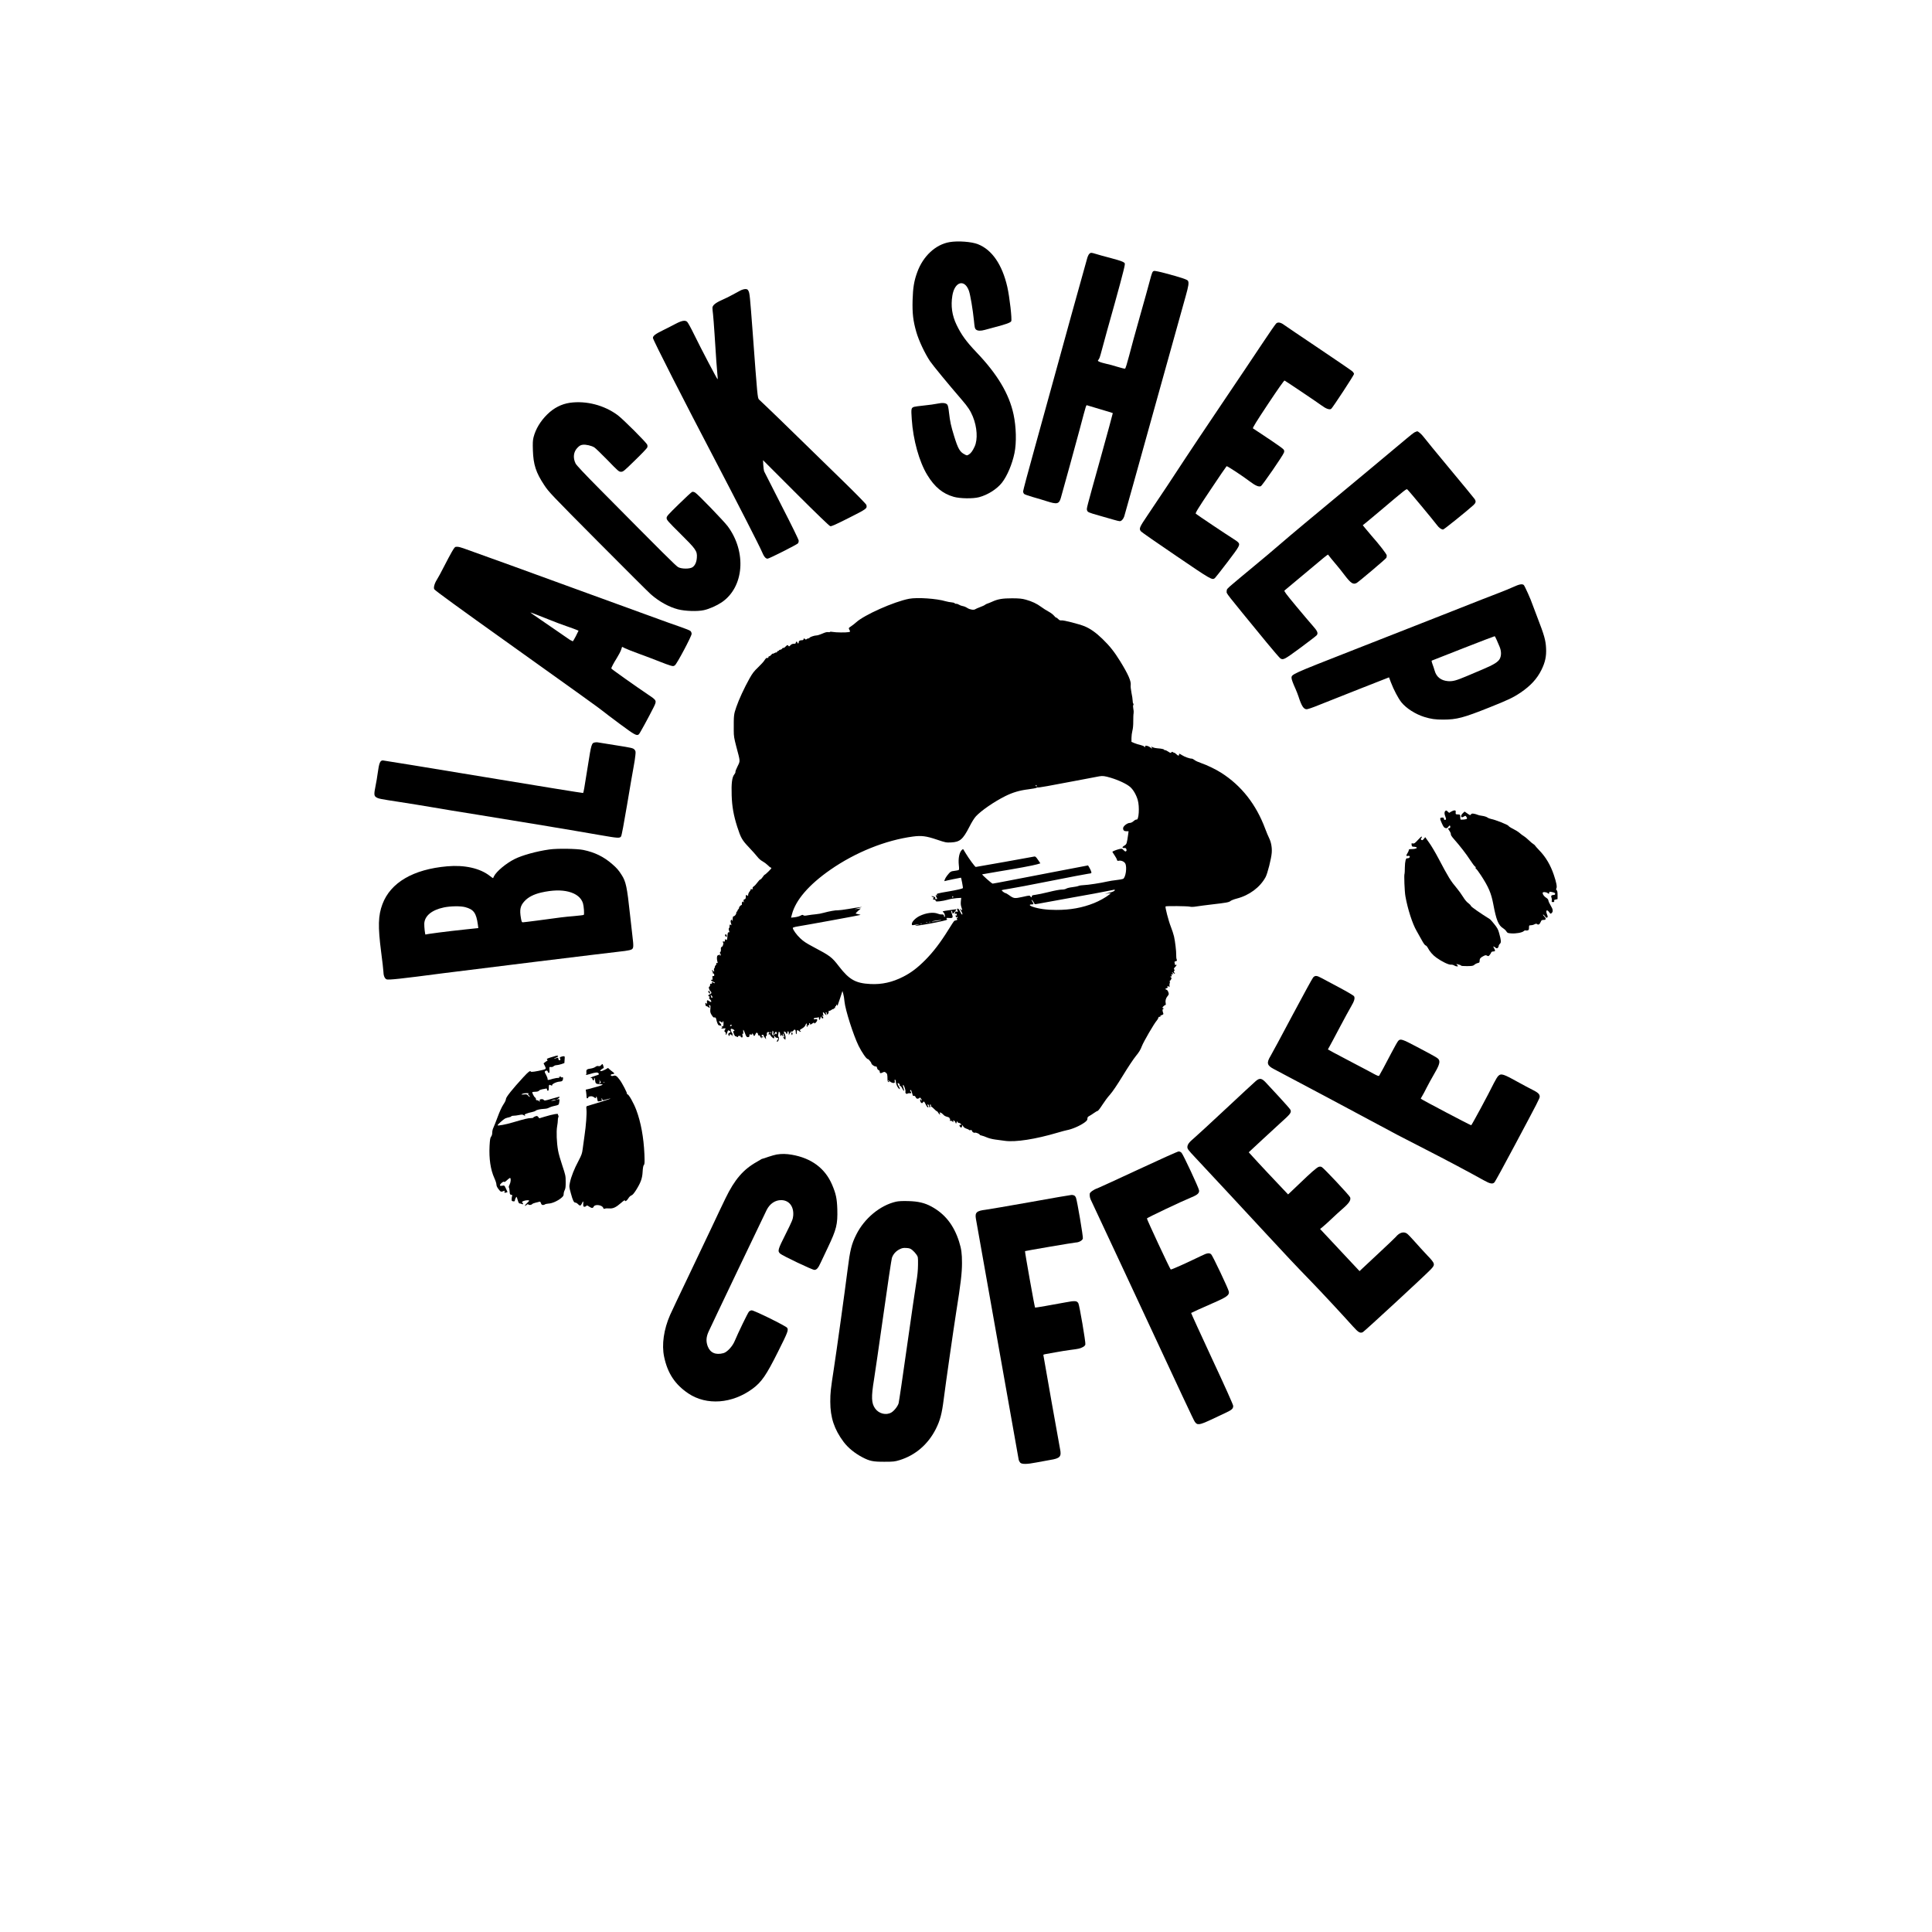 <?xml version="1.0" encoding="UTF-8" standalone="no"?>
<svg
   viewBox="0 0 24 24"
   width="24pt"
   height="24pt"
   version="1.1"
   id="svg134"
   xml:space="preserve"
   sodipodi:docname="black_sheep.svg"
   inkscape:version="1.4 (86a8ad7, 2024-10-11)"
   xmlns:inkscape="http://www.inkscape.org/namespaces/inkscape"
   xmlns:sodipodi="http://sodipodi.sourceforge.net/DTD/sodipodi-0.dtd"
   xmlns="http://www.w3.org/2000/svg"
   xmlns:svg="http://www.w3.org/2000/svg"><sodipodi:namedview
     id="namedview1"
     pagecolor="#ffffff"
     bordercolor="#000000"
     borderopacity="0.25"
     inkscape:showpageshadow="2"
     inkscape:pageopacity="0.0"
     inkscape:pagecheckerboard="0"
     inkscape:deskcolor="#d1d1d1"
     inkscape:document-units="pt"
     inkscape:zoom="32.59375"
     inkscape:cx="16"
     inkscape:cy="16.889741"
     inkscape:window-width="2400"
     inkscape:window-height="1261"
     inkscape:window-x="2"
     inkscape:window-y="-9"
     inkscape:window-maximized="1"
     inkscape:current-layer="svg134" /><defs
     id="defs138" /><g
     transform="matrix(7.3931491e-4,0,0,-7.3931491e-4,3.335,19.331)"
     fill="#000000"
     stroke="none"
     id="g395"
     style="fill:#000000;fill-opacity:1"><path
       d="m 11445,22079 c -235,-39 -447,-236 -544,-506 -53,-145 -72,-258 -78,-468 -6,-223 8,-347 63,-538 41,-143 143,-359 230,-489 52,-76 304,-382 536,-651 101,-117 143,-181 184,-281 72,-177 84,-383 30,-501 -34,-74 -62,-113 -99,-135 -29,-18 -31,-18 -66,0 -84,43 -114,94 -181,312 -52,167 -68,243 -85,391 -9,82 -18,124 -30,137 -25,28 -81,33 -165,15 -41,-9 -142,-23 -223,-31 -81,-8 -158,-19 -170,-23 -49,-19 -50,-28 -38,-209 23,-348 125,-713 261,-936 124,-203 258,-314 445,-367 105,-30 324,-33 425,-6 145,38 300,137 383,242 90,115 173,312 212,500 36,174 29,441 -16,650 -74,344 -271,675 -624,1044 -173,182 -253,293 -334,461 -76,158 -98,316 -70,489 38,236 204,285 278,83 24,-67 66,-316 85,-504 11,-116 15,-133 35,-149 28,-23 79,-24 147,-5 27,8 110,31 185,50 169,44 246,72 259,95 16,31 -27,407 -66,579 -86,374 -258,624 -494,716 -106,42 -335,59 -475,35 z"
       id="path345"
       style="fill:#000000;fill-opacity:1" /><path
       d="m 13791,21881 c -10,-10 -26,-43 -34,-72 -47,-162 -454,-1632 -562,-2029 -70,-256 -214,-779 -321,-1163 -107,-384 -194,-711 -194,-726 0,-15 8,-35 18,-44 9,-8 76,-32 147,-52 72,-20 178,-52 237,-71 169,-54 202,-46 232,57 48,169 247,891 316,1150 116,437 108,412 128,405 9,-3 109,-33 221,-66 112,-33 206,-62 208,-64 2,-2 -91,-343 -206,-757 -246,-882 -235,-842 -227,-874 8,-33 23,-40 204,-91 87,-24 195,-55 241,-69 46,-14 93,-25 105,-25 28,0 59,34 75,80 7,19 230,820 497,1780 267,960 507,1823 535,1919 49,174 57,227 39,260 -11,21 -122,58 -378,126 -95,26 -182,43 -192,40 -28,-9 -33,-22 -74,-175 -19,-74 -93,-340 -164,-590 -71,-250 -153,-549 -182,-664 -32,-123 -59,-210 -67,-213 -7,-3 -64,11 -126,30 -61,20 -148,43 -192,52 -43,10 -94,24 -112,33 -32,15 -32,15 -14,39 11,12 27,56 36,95 10,40 58,217 107,393 195,692 287,1035 295,1097 5,35 3,38 -37,58 -23,12 -118,41 -211,65 -93,24 -199,53 -235,65 -81,25 -89,25 -113,1 z"
       id="path347"
       style="fill:#000000;fill-opacity:1" /><path
       d="m 7930,21266 c -25,-13 -85,-45 -135,-73 -49,-27 -130,-67 -179,-88 -106,-47 -156,-89 -156,-131 0,-16 4,-65 10,-109 5,-44 16,-190 25,-325 28,-440 36,-553 46,-658 6,-57 9,-105 6,-108 -5,-6 -275,507 -397,757 -50,103 -102,197 -115,209 -33,31 -90,21 -196,-35 -46,-25 -140,-72 -208,-106 -131,-64 -171,-95 -171,-130 0,-31 519,-1051 1057,-2077 344,-658 739,-1429 775,-1517 33,-80 62,-115 94,-115 27,0 493,236 512,258 6,9 12,28 12,43 0,17 -116,254 -286,585 -157,307 -290,569 -296,583 -5,14 -11,62 -14,106 l -4,80 552,-552 c 347,-346 562,-554 578,-557 19,-5 94,29 312,139 305,154 310,158 294,219 -3,13 -166,180 -373,382 -203,197 -550,537 -773,754 -223,218 -457,445 -520,504 -63,60 -125,118 -137,130 -25,23 -28,58 -107,1131 -45,599 -50,655 -70,693 -14,27 -22,32 -54,32 -20,0 -57,-11 -82,-24 z"
       id="path349"
       style="fill:#000000;fill-opacity:1" /><path
       d="m 16933,20713 c -12,-10 -116,-160 -231,-333 -115,-173 -424,-635 -688,-1025 -263,-391 -540,-804 -614,-918 -150,-232 -428,-650 -628,-946 -141,-208 -150,-230 -109,-275 12,-13 277,-198 590,-410 592,-403 602,-408 649,-373 9,7 104,129 212,270 207,272 217,291 177,334 -11,11 -48,38 -83,59 -74,45 -607,401 -626,419 -12,10 32,82 247,403 143,215 265,393 270,396 10,6 264,-161 391,-257 91,-69 150,-95 184,-79 25,11 370,512 388,563 8,23 7,35 -5,53 -9,13 -98,78 -199,145 -101,66 -210,139 -243,162 -33,22 -66,44 -73,48 -10,6 55,112 253,410 171,257 271,399 278,394 54,-32 568,-378 625,-421 71,-53 131,-74 158,-55 23,16 384,567 384,586 0,10 -13,31 -29,45 -16,15 -269,188 -562,385 -294,197 -555,374 -581,393 -58,44 -105,53 -135,27 z"
       id="path351"
       style="fill:#000000;fill-opacity:1" /><path
       d="m 5062,19379 c -140,-21 -267,-86 -377,-194 -115,-113 -196,-247 -231,-385 -13,-52 -15,-96 -11,-220 8,-240 51,-373 190,-583 78,-118 108,-150 905,-952 454,-456 852,-854 886,-883 139,-122 303,-213 456,-253 120,-31 328,-38 436,-14 91,20 215,75 300,132 375,255 421,844 101,1277 -64,86 -507,545 -548,567 -16,10 -38,15 -49,12 -11,-3 -112,-96 -225,-207 -187,-183 -206,-204 -205,-234 0,-31 22,-56 230,-262 264,-262 286,-292 278,-403 -5,-75 -30,-130 -72,-160 -44,-31 -182,-32 -241,0 -37,19 -230,211 -1331,1323 -242,244 -379,390 -393,418 -49,97 -36,200 33,268 31,32 51,43 86,48 52,7 147,-14 196,-45 18,-11 118,-107 222,-214 179,-185 190,-195 226,-195 36,0 50,12 234,192 109,105 201,202 206,215 6,14 6,32 0,48 -14,38 -406,429 -497,497 -227,168 -530,246 -805,207 z"
       id="path353"
       style="fill:#000000;fill-opacity:1" /><path
       d="m 19263,18886 c -17,-8 -80,-56 -140,-108 -59,-51 -344,-289 -632,-528 -1091,-905 -1301,-1081 -1491,-1245 -107,-93 -310,-264 -450,-379 -140,-116 -299,-248 -352,-294 -93,-79 -98,-85 -98,-122 0,-42 -46,17 673,-860 115,-140 219,-260 231,-267 48,-28 67,-18 332,177 142,105 267,201 278,214 27,35 11,72 -72,164 -38,43 -162,189 -276,326 -166,200 -205,251 -194,261 21,19 567,475 651,544 42,35 79,62 80,60 13,-19 93,-117 142,-174 33,-38 95,-116 137,-172 104,-136 143,-162 201,-132 38,21 494,407 501,424 3,9 6,27 6,39 0,22 -126,185 -260,336 -36,41 -83,97 -104,124 l -39,48 34,27 c 19,14 149,123 289,241 396,335 410,345 425,334 17,-11 457,-541 500,-601 32,-44 72,-73 102,-73 15,0 395,306 509,409 42,39 47,64 20,104 -13,19 -201,247 -418,508 -217,261 -414,501 -437,533 -36,48 -92,97 -111,96 -3,-1 -19,-7 -37,-14 z"
       id="path355"
       style="fill:#000000;fill-opacity:1" /><path
       d="m 3080,16873 c -28,-49 -87,-160 -132,-248 -44,-88 -99,-188 -121,-223 -39,-62 -57,-135 -40,-157 22,-28 408,-309 1258,-915 1084,-773 1568,-1121 1580,-1136 6,-6 126,-98 269,-204 262,-194 293,-211 330,-181 14,12 161,281 246,450 57,115 57,118 -87,214 -213,143 -623,434 -623,442 0,15 43,96 90,170 32,51 66,115 75,143 l 17,51 50,-25 c 28,-14 142,-59 253,-99 112,-41 261,-97 332,-126 70,-28 151,-58 178,-65 46,-13 52,-12 75,5 34,25 279,486 280,527 0,19 -8,38 -20,49 -11,10 -82,39 -158,65 -75,25 -324,114 -552,198 -228,83 -662,241 -965,351 -302,109 -730,265 -950,346 -220,81 -562,204 -760,275 -198,71 -390,140 -428,154 -37,14 -85,26 -106,26 -39,0 -40,-1 -91,-87 z m 1630,-1135 c 96,-39 231,-90 300,-113 69,-24 142,-50 162,-59 l 38,-16 -47,-95 c -26,-52 -50,-90 -54,-84 -3,6 -10,11 -15,11 -5,0 -25,11 -44,24 -19,14 -92,64 -162,112 -70,48 -208,143 -307,211 -100,68 -181,125 -181,127 0,4 104,-35 310,-118 z"
       id="path357"
       style="fill:#000000;fill-opacity:1" /><path
       d="m 20915,16284 c -55,-25 -152,-65 -215,-89 -153,-58 -339,-131 -995,-390 -302,-119 -980,-385 -1505,-591 -1007,-395 -1010,-396 -1010,-457 0,-24 23,-88 68,-187 16,-36 37,-90 47,-120 53,-165 88,-220 140,-220 17,0 105,30 195,67 91,36 395,157 676,268 l 512,201 32,-85 c 46,-121 122,-266 175,-333 82,-102 235,-200 385,-247 115,-35 182,-45 320,-45 227,1 335,29 776,205 311,124 394,163 520,247 170,115 280,234 354,385 62,126 84,228 77,362 -6,133 -31,220 -145,515 -44,113 -83,216 -87,230 -20,65 -128,306 -143,318 -28,22 -75,13 -177,-34 z m -279,-887 c 13,-31 35,-83 49,-114 31,-73 33,-148 5,-204 -28,-54 -101,-100 -286,-178 -82,-35 -205,-87 -274,-116 -173,-73 -229,-88 -309,-83 -118,9 -197,70 -226,176 -9,31 -25,81 -37,111 -12,30 -17,56 -12,58 5,2 243,96 529,208 286,112 524,203 528,202 5,-1 19,-28 33,-60 z"
       id="path359"
       style="fill:#000000;fill-opacity:1" /><path
       d="m 10763,16086 c -254,-49 -753,-271 -889,-396 -23,-21 -60,-50 -83,-65 -46,-31 -46,-30 -27,-66 13,-26 13,-27 -16,-33 -44,-9 -215,-7 -266,3 -23,5 -45,5 -48,0 -2,-5 -17,-6 -32,-3 -18,4 -50,-5 -95,-25 -38,-17 -83,-31 -100,-31 -36,0 -117,-29 -117,-41 0,-5 -8,-9 -18,-9 -10,0 -23,-5 -30,-12 -9,-9 -15,-9 -24,0 -16,16 -28,15 -28,-3 0,-9 -9,-15 -24,-15 -37,0 -56,-10 -56,-30 0,-27 -17,-33 -23,-9 -6,23 -27,17 -27,-7 0,-9 -11,-14 -33,-14 -23,0 -41,-8 -57,-25 -21,-23 -24,-23 -36,-7 -12,16 -15,14 -48,-17 -22,-21 -36,-29 -36,-21 0,9 -6,6 -16,-8 -8,-12 -24,-22 -35,-22 -10,0 -19,-4 -19,-10 0,-5 -6,-10 -14,-10 -8,0 -17,-7 -20,-16 -4,-9 -9,-14 -13,-10 -3,3 -17,-1 -31,-10 -13,-8 -26,-13 -29,-10 -3,3 -14,-6 -25,-19 -11,-14 -26,-25 -34,-25 -8,0 -14,-7 -14,-16 0,-11 -6,-15 -18,-12 -14,4 -26,-6 -46,-37 -14,-24 -64,-78 -109,-121 -67,-63 -95,-100 -142,-183 -90,-161 -180,-355 -224,-484 -43,-125 -44,-134 -43,-397 0,-91 6,-126 42,-265 70,-263 68,-239 22,-334 -23,-45 -39,-88 -36,-95 3,-7 -6,-26 -19,-42 -38,-45 -51,-151 -44,-352 6,-189 33,-337 93,-526 61,-189 82,-225 195,-344 56,-59 120,-131 143,-160 25,-33 60,-63 89,-78 26,-14 65,-43 86,-64 21,-22 44,-40 50,-40 6,0 11,-4 11,-10 0,-11 -101,-110 -112,-110 -4,0 -20,-18 -34,-40 -15,-22 -32,-40 -39,-40 -7,0 -29,-22 -49,-50 -19,-27 -47,-57 -61,-66 -17,-11 -24,-22 -20,-34 5,-15 2,-17 -17,-13 -13,3 -20,2 -16,-2 4,-4 -4,-21 -17,-37 -14,-16 -25,-41 -25,-56 0,-20 -3,-23 -12,-14 -20,20 -28,14 -28,-22 0,-25 -5,-35 -20,-39 -17,-4 -20,-11 -15,-34 5,-22 4,-25 -4,-13 -10,13 -12,13 -21,0 -6,-8 -8,-23 -6,-32 2,-10 0,-18 -5,-18 -14,0 -46,-35 -42,-47 2,-5 -3,-16 -12,-23 -8,-7 -15,-19 -15,-26 0,-8 -4,-14 -10,-14 -5,0 -10,-11 -10,-23 0,-25 -28,-57 -48,-57 -7,0 -12,-18 -13,-47 -1,-35 -3,-41 -8,-24 -5,20 -8,21 -18,9 -9,-10 -10,-24 -3,-49 13,-44 13,-44 -7,-28 -11,10 -14,10 -9,2 4,-7 3,-13 -3,-13 -6,0 -8,-7 -5,-15 4,-8 1,-22 -6,-30 -9,-11 -9,-22 -1,-45 9,-26 8,-30 -6,-28 -12,2 -16,-7 -19,-37 -5,-64 -5,-69 -10,-84 -3,-11 -7,-11 -19,-1 -13,10 -15,8 -15,-13 0,-20 -4,-24 -20,-20 -18,5 -19,3 -11,-20 7,-17 7,-28 0,-32 -5,-4 -7,-10 -4,-15 3,-5 -4,-14 -16,-20 -16,-9 -20,-19 -17,-44 2,-19 -2,-38 -10,-46 -10,-9 -11,-15 -3,-23 14,-14 14,-37 0,-37 -5,0 -7,5 -3,11 4,7 2,9 -7,5 -8,-3 -21,-9 -30,-12 -17,-6 -19,-64 -4,-112 6,-18 4,-21 -9,-16 -11,4 -15,2 -11,-8 3,-8 -1,-21 -10,-28 -8,-7 -15,-21 -15,-31 0,-10 -5,-21 -10,-24 -6,-3 -7,-18 -4,-33 7,-27 7,-27 -15,-8 -11,11 -21,14 -21,8 0,-6 5,-14 11,-17 6,-4 8,-13 5,-21 -3,-8 1,-14 9,-14 9,0 15,-10 15,-25 0,-18 -4,-23 -16,-18 -12,4 -15,0 -14,-18 4,-41 0,-51 -14,-46 -9,4 -13,1 -10,-6 2,-7 18,-18 34,-24 17,-6 30,-16 30,-22 0,-7 -10,-5 -26,5 -25,17 -26,17 -22,-2 2,-13 -2,-18 -14,-16 -13,2 -18,-4 -18,-23 0,-14 -4,-25 -10,-25 -19,0 -10,-51 13,-73 28,-26 25,-45 -9,-57 -28,-11 -31,-28 -8,-37 12,-5 13,-7 3,-14 -11,-6 -8,-13 9,-32 36,-38 27,-62 -12,-32 -32,24 -43,18 -38,-17 5,-30 3,-32 -12,-19 -15,13 -16,11 -14,-18 2,-21 7,-31 19,-31 9,0 22,-7 29,-15 7,-8 16,-12 22,-9 5,3 4,12 -3,20 -14,16 -6,30 11,19 7,-5 9,-26 5,-62 -5,-48 -2,-61 20,-99 15,-25 32,-44 38,-43 27,3 35,-2 40,-28 10,-52 32,-103 44,-103 6,0 18,-3 27,-6 23,-9 20,10 -8,44 -21,24 -22,29 -8,29 9,0 25,-7 35,-16 14,-11 18,-12 15,-2 -2,7 2,15 8,18 8,2 11,-12 10,-42 -1,-38 -4,-45 -21,-45 -17,0 -17,-2 -5,-10 10,-6 11,-10 3,-10 -7,0 -13,-5 -13,-10 0,-7 13,-8 35,-4 38,7 41,4 23,-27 -11,-17 -10,-22 5,-33 10,-8 15,-20 11,-30 -3,-9 -2,-16 3,-16 6,0 15,18 22,40 10,35 14,39 31,30 30,-16 31,-26 5,-38 -17,-8 -22,-16 -18,-31 6,-24 23,-28 23,-6 0,19 14,19 30,0 7,-8 18,-15 24,-14 7,0 6,2 -1,6 -7,2 -13,9 -13,14 0,6 6,7 13,3 6,-4 4,2 -6,13 -10,11 -22,34 -27,52 -9,34 3,41 41,21 21,-12 26,-31 7,-28 -15,3 -13,-11 7,-59 8,-19 19,-32 24,-29 5,4 12,2 16,-4 10,-16 25,-12 26,8 0,11 2,12 6,4 4,-10 8,-10 19,-1 11,9 14,8 14,-4 0,-17 27,-30 35,-17 3,5 3,21 -1,36 -5,20 -4,25 5,20 9,-6 11,3 8,33 -5,54 5,44 32,-29 19,-51 26,-60 47,-60 22,0 30,13 25,43 -1,4 11,4 25,1 19,-5 25,-4 20,5 -4,6 -2,11 4,11 7,0 14,-9 17,-20 7,-27 22,-25 33,4 5,13 13,27 18,30 13,8 35,-20 27,-34 -3,-6 3,-10 14,-10 12,0 21,-6 21,-14 0,-7 8,-20 17,-27 15,-12 16,-12 10,5 -6,16 -5,17 8,6 11,-9 15,-9 15,-1 0,6 -7,14 -15,17 -18,7 -10,24 11,24 8,0 14,-6 14,-14 0,-8 9,-24 21,-37 l 20,-24 -4,28 c -3,17 0,27 8,27 8,0 11,11 9,29 -2,20 2,31 13,35 19,8 40,-8 24,-18 -17,-11 -13,-26 4,-20 8,4 15,1 15,-4 0,-16 45,-62 60,-62 7,0 10,8 7,20 -6,23 8,27 17,5 3,-8 14,-15 25,-15 27,0 33,-13 16,-36 -19,-24 -19,-35 -1,-28 20,8 31,61 16,79 -8,9 -9,25 -4,42 4,16 6,32 5,36 -1,5 4,7 11,5 7,-3 14,-13 14,-24 1,-10 2,-25 3,-31 1,-7 6,-13 12,-13 6,0 8,8 5,18 -4,10 1,8 14,-8 l 21,-25 -6,35 c -7,40 8,22 19,-22 5,-23 4,-26 -11,-21 -13,4 -11,-1 7,-18 l 25,-24 3,32 c 2,17 -4,45 -12,62 -22,42 -21,54 4,41 11,-6 20,-18 20,-26 0,-8 5,-12 10,-9 6,3 10,15 10,26 0,12 5,19 13,16 7,-2 11,-18 10,-38 -2,-28 -1,-30 7,-13 5,12 13,25 19,29 6,3 9,11 6,16 -3,5 2,6 11,2 11,-4 23,2 34,17 22,30 40,18 40,-26 0,-19 4,-34 8,-34 5,0 9,13 9,30 0,39 9,47 31,27 10,-10 25,-17 33,-17 10,1 9,4 -4,14 -16,13 -14,16 28,41 30,17 50,38 57,56 12,35 31,39 22,5 -3,-13 -1,-27 6,-31 7,-4 10,0 8,11 -2,13 2,18 14,16 12,-2 16,2 12,12 -3,8 -1,17 5,21 6,3 11,-1 11,-9 0,-21 6,-20 41,5 24,16 29,18 29,5 0,-11 6,-9 25,8 14,13 25,32 25,43 0,16 -5,19 -31,15 -24,-4 -30,-1 -27,9 3,8 18,14 34,14 16,0 35,4 42,8 8,6 12,1 12,-17 0,-37 16,-32 25,7 6,30 7,31 15,10 6,-15 15,-21 24,-17 13,5 13,9 -2,32 -15,24 -15,26 0,14 14,-12 15,-9 8,23 -10,44 -3,44 33,3 26,-30 28,-26 11,17 -3,8 -1,15 5,15 6,0 11,-9 11,-21 0,-12 5,-19 13,-17 6,3 12,9 12,14 0,5 4,14 8,21 4,6 1,14 -5,16 -7,3 -3,6 8,6 12,1 33,10 46,21 14,10 28,16 32,13 3,-3 6,-1 6,6 0,7 5,9 10,6 6,-3 10,3 10,14 0,12 5,21 10,21 6,0 10,8 10,18 0,14 2,15 10,2 5,-8 10,-12 12,-10 2,3 21,59 43,125 l 39,120 13,-45 c 8,-25 18,-85 22,-135 14,-140 148,-560 236,-740 52,-106 136,-228 154,-222 10,3 61,-57 61,-73 0,-18 52,-55 72,-52 13,2 20,-5 24,-26 4,-18 14,-32 25,-35 11,-3 19,-14 19,-25 0,-30 13,-34 49,-16 28,14 32,14 55,-3 23,-18 26,-30 27,-110 0,-27 5,-43 15,-47 7,-3 14,-1 14,4 0,6 -4,10 -10,10 -5,0 -10,5 -10,11 0,6 14,-1 31,-15 17,-14 43,-26 58,-26 25,0 27,3 23,31 -3,22 -1,30 7,25 6,-4 11,-15 11,-24 0,-36 22,-93 45,-119 31,-35 32,-14 3,37 -13,21 -19,42 -16,46 11,10 40,-17 34,-33 -3,-7 1,-13 10,-13 8,0 24,-21 36,-47 23,-51 37,-44 19,9 -14,39 -14,66 -2,52 15,-15 40,-95 34,-110 -8,-22 17,-47 33,-33 8,6 25,9 39,7 27,-6 33,10 13,30 -8,8 -9,15 -2,22 10,10 16,-3 40,-89 2,-7 11,-11 19,-7 10,3 20,-5 30,-23 11,-23 19,-27 40,-24 14,3 25,10 25,17 1,14 40,-32 40,-47 0,-6 -7,-2 -15,9 -14,18 -14,18 -15,-7 0,-15 7,-33 16,-40 14,-11 18,-11 29,4 18,24 21,22 46,-29 13,-25 27,-48 32,-51 15,-9 20,6 7,22 -7,9 -10,18 -7,21 10,10 27,-6 27,-27 0,-10 5,-19 11,-19 7,0 9,10 5,25 -4,14 -2,25 4,25 9,0 14,-14 11,-32 0,-5 3,-8 9,-8 5,0 25,-17 45,-37 20,-21 41,-38 46,-38 5,0 15,-11 22,-24 7,-14 18,-26 25,-29 11,-3 12,0 3,16 -9,18 -8,19 11,14 12,-3 33,-18 46,-33 14,-18 39,-31 65,-37 23,-5 41,-14 39,-20 -1,-7 2,-12 7,-12 5,0 7,-10 3,-22 -4,-15 -2,-19 7,-14 7,5 21,0 33,-11 20,-16 21,-17 15,0 -11,29 19,20 33,-10 l 12,-28 11,25 c 8,21 11,22 14,8 3,-10 12,-18 22,-18 17,0 41,-18 41,-32 0,-4 -7,-5 -15,-2 -18,7 -20,-17 -3,-34 17,-17 25,-15 32,11 l 6,22 13,-24 c 7,-15 29,-30 55,-39 23,-7 42,-17 42,-21 0,-5 11,-6 25,-3 18,3 25,0 25,-11 0,-18 36,-41 50,-32 12,7 80,-21 80,-33 0,-6 16,-13 35,-16 19,-4 58,-18 87,-31 29,-13 91,-29 138,-35 47,-6 120,-16 163,-22 180,-25 514,27 892,139 66,19 131,37 145,39 90,16 225,74 303,131 37,28 47,41 47,64 0,22 7,32 33,45 17,9 53,32 78,50 26,19 53,34 60,34 8,0 43,45 78,100 35,55 93,134 130,174 43,49 117,157 216,319 82,135 181,284 220,331 52,63 77,104 99,163 29,77 208,384 252,433 12,14 24,34 26,45 2,13 10,19 22,17 11,-2 15,1 11,8 -4,6 6,15 25,21 23,8 30,16 25,28 -14,36 -17,71 -6,71 6,0 11,5 11,10 0,6 -7,10 -15,10 -10,0 -7,7 9,25 13,14 29,25 35,25 9,0 10,10 6,30 -9,42 2,85 32,120 23,27 24,33 13,66 -7,21 -21,39 -31,41 -25,7 -24,19 2,26 15,4 20,11 16,21 -8,19 4,21 22,4 10,-11 12,-7 10,17 -2,17 0,35 4,42 4,6 4,18 1,27 -3,9 -2,16 3,16 6,0 15,10 20,23 9,19 8,26 -6,35 -15,10 -14,11 2,11 14,1 17,6 12,23 -6,17 -4,20 9,15 19,-7 21,4 4,21 -18,18 3,14 24,-5 19,-17 26,-5 6,15 -8,8 -8,15 0,25 9,10 9,16 0,25 -9,9 -5,19 15,40 30,31 34,44 12,36 -9,-4 -15,0 -15,9 0,9 -3,22 -6,31 -4,10 2,17 19,22 23,5 25,9 17,30 -6,14 -9,46 -8,72 2,64 -18,232 -37,315 -9,38 -33,112 -54,165 -38,95 -98,328 -88,339 10,9 370,6 407,-4 23,-6 61,-5 110,3 42,7 159,22 260,34 243,28 290,36 314,58 12,10 59,29 106,41 210,54 391,189 484,361 32,59 95,307 103,407 7,87 -10,179 -44,248 -14,27 -43,97 -65,155 -153,412 -401,727 -741,943 -89,57 -243,131 -335,162 -45,15 -96,38 -111,51 -16,13 -38,24 -48,24 -36,0 -118,29 -165,59 -44,28 -48,29 -48,11 0,-27 -16,-25 -46,5 -14,14 -31,25 -37,25 -7,0 -18,5 -23,10 -8,8 -15,6 -23,-4 -12,-14 -18,-12 -55,13 -22,15 -47,26 -53,24 -7,-3 -13,0 -13,5 0,11 -44,21 -116,26 -28,2 -60,9 -72,15 -29,15 -37,14 -22,-4 18,-21 0,-19 -24,4 -12,10 -36,22 -53,26 -28,5 -33,4 -33,-12 -1,-16 -2,-16 -13,-2 -7,9 -36,21 -65,28 -30,6 -76,21 -103,32 l -49,21 v 64 c 0,35 7,89 15,121 10,35 16,99 15,163 0,58 2,119 6,135 3,17 1,50 -5,74 -6,28 -6,51 0,62 6,11 5,20 -1,24 -5,3 -10,25 -10,48 0,23 -9,83 -20,134 -10,50 -16,107 -13,126 10,66 -40,181 -174,399 -99,161 -177,260 -302,381 -109,105 -202,171 -301,212 -93,37 -350,103 -385,98 -23,-3 -36,2 -54,21 -14,14 -30,26 -37,26 -6,0 -23,15 -37,33 -14,18 -54,48 -89,67 -34,18 -90,53 -123,78 -75,56 -158,95 -260,123 -65,18 -108,22 -230,23 -162,0 -241,-13 -338,-58 -29,-13 -63,-27 -77,-31 -14,-4 -32,-13 -40,-20 -8,-8 -46,-25 -84,-39 -38,-15 -74,-30 -80,-35 -22,-18 -90,-8 -132,19 -22,15 -57,30 -78,33 -21,3 -50,14 -65,24 -14,9 -34,16 -45,14 -10,-1 -22,3 -27,10 -4,7 -27,13 -52,15 -24,1 -68,10 -98,18 -152,46 -480,68 -616,42 z m 3388,-3007 c 134,-40 272,-105 330,-157 51,-46 99,-128 125,-217 33,-112 19,-344 -21,-329 -7,3 -29,-8 -48,-25 -22,-20 -46,-31 -64,-31 -43,0 -113,-55 -113,-89 0,-36 17,-51 58,-51 h 34 l -6,-47 c -23,-162 -26,-171 -62,-192 -48,-29 -45,-47 8,-42 17,2 34,-32 23,-49 -10,-16 -24,-12 -49,15 -22,24 -27,25 -72,15 -46,-11 -114,-38 -114,-46 0,-3 16,-27 35,-56 19,-28 38,-62 41,-75 5,-19 11,-23 28,-19 41,10 95,-12 113,-47 31,-60 7,-234 -37,-257 -10,-5 -61,-15 -112,-20 -51,-5 -121,-17 -156,-25 -101,-24 -322,-58 -392,-60 -36,-1 -75,-7 -87,-13 -11,-6 -58,-16 -102,-21 -45,-5 -92,-16 -106,-25 -15,-10 -45,-16 -78,-16 -30,0 -126,-18 -216,-41 -89,-22 -189,-43 -224,-47 -50,-6 -62,-11 -61,-25 2,-22 -12,-22 -25,0 -9,16 -17,16 -130,-10 -137,-30 -147,-29 -231,32 -24,17 -48,31 -55,31 -14,0 -65,38 -65,49 0,3 55,14 123,24 67,10 381,69 697,132 316,63 601,117 633,121 57,7 58,8 52,33 -3,14 -17,44 -30,67 l -24,40 -533,-102 c -293,-57 -650,-126 -794,-153 -143,-28 -268,-51 -276,-51 -15,0 -182,149 -176,156 2,1 116,21 253,44 321,52 606,105 673,125 l 52,16 -40,59 c -34,50 -45,59 -63,55 -34,-8 -973,-175 -983,-175 -12,0 -120,147 -169,230 -22,36 -40,67 -42,69 -1,2 -10,-2 -18,-9 -46,-38 -68,-143 -55,-261 6,-51 5,-76 -3,-81 -6,-3 -37,-9 -68,-13 -66,-8 -72,-12 -128,-83 -36,-47 -57,-103 -32,-88 6,4 253,56 266,56 6,0 38,-170 33,-176 -11,-10 -113,-34 -233,-54 -195,-33 -218,-39 -203,-58 11,-13 10,-15 -4,-9 -22,8 -22,4 -3,-33 15,-29 15,-30 -6,-30 -15,0 -19,5 -15,15 4,11 -3,19 -20,25 -30,12 -50,13 -40,3 4,-5 13,-8 18,-8 6,0 13,-6 16,-12 2,-7 -1,-13 -8,-13 -6,0 -8,-4 -5,-10 3,-5 15,-10 26,-10 11,0 19,-7 19,-16 0,-15 9,-16 68,-11 37,4 99,16 137,27 39,12 105,23 147,26 l 78,5 -6,-58 c -4,-40 -1,-71 10,-102 18,-50 16,-60 -8,-36 -22,22 -20,12 4,-27 11,-18 20,-39 20,-45 0,-27 -16,-11 -38,37 -13,29 -30,50 -39,50 -15,0 -15,-3 -1,-50 3,-8 3,-12 1,-7 -5,7 -43,10 -43,3 0,-2 -3,-12 -7,-22 -5,-13 -3,-16 10,-11 9,3 17,5 17,3 0,-3 3,-12 6,-20 5,-12 2,-15 -9,-10 -12,4 -14,1 -10,-15 6,-23 19,-27 26,-8 3,7 6,5 6,-5 1,-10 -4,-18 -10,-18 -8,0 -8,-4 0,-14 9,-11 7,-15 -11,-21 -13,-4 -27,-8 -32,-9 -5,0 -50,-67 -100,-149 -134,-216 -256,-376 -391,-512 -134,-134 -238,-212 -371,-280 -181,-92 -357,-132 -548,-122 -249,12 -356,72 -528,294 -125,162 -146,177 -438,332 -110,58 -161,91 -213,141 -63,58 -127,148 -127,176 0,6 34,17 78,24 134,21 1055,189 1059,194 2,2 -13,7 -34,11 -21,4 -41,9 -45,11 -5,3 13,23 38,45 l 46,40 -53,-5 -54,-5 70,19 c 67,18 68,19 20,14 -27,-3 -114,-16 -191,-30 -78,-13 -157,-23 -175,-22 -40,3 -148,-17 -239,-42 -36,-11 -96,-22 -135,-25 -38,-3 -98,-11 -132,-17 -48,-9 -65,-9 -76,1 -12,9 -22,8 -48,-8 -19,-10 -62,-22 -96,-26 l -62,-7 15,57 c 63,240 284,496 644,747 424,295 928,497 1388,559 144,19 223,9 401,-51 148,-50 158,-52 241,-48 148,7 198,50 307,262 40,80 83,148 111,178 91,97 303,243 490,337 124,62 240,97 386,115 71,9 135,21 141,26 7,5 14,8 17,5 6,-6 213,30 653,115 198,38 371,71 385,73 58,10 92,5 191,-24 z m -1241,-140 c 0,-6 -4,-7 -10,-4 -5,3 -10,11 -10,16 0,6 5,7 10,4 6,-3 10,-11 10,-16 z m 1310,-1749 c 0,-14 -35,-30 -103,-46 l -62,-14 50,4 50,4 -30,-24 c -51,-42 -165,-106 -253,-141 -194,-78 -399,-116 -637,-115 -160,0 -293,18 -400,55 -48,17 -58,37 -17,37 40,0 45,8 21,42 -12,16 -19,32 -16,35 5,5 42,-48 50,-70 1,-4 35,-1 76,8 40,8 287,53 550,100 262,46 528,95 591,109 140,29 130,28 130,16 z m -2715,-109 c 3,-5 1,-12 -5,-16 -5,-3 -10,1 -10,9 0,18 6,21 15,7 z M 7460,9394 c 0,-8 -4,-14 -10,-14 -5,0 -10,4 -10,9 0,5 -3,18 -7,28 -6,16 -5,16 10,4 9,-7 17,-20 17,-27 z m 324,-473 c 3,-5 -3,-11 -13,-14 -14,-3 -18,-1 -14,9 6,16 19,18 27,5 z m 699,-138 c -3,-14 -1,-23 6,-23 6,0 13,11 17,25 7,30 34,34 34,5 0,-11 -5,-20 -11,-20 -5,0 -7,6 -4,13 4,6 -2,1 -13,-12 -26,-32 -55,-22 -48,16 2,16 5,33 5,38 1,6 6,3 11,-5 5,-8 7,-25 3,-37 z m -39,11 c 3,-8 2,-12 -4,-9 -6,3 -10,10 -10,16 0,14 7,11 14,-7 z"
       id="path361"
       style="fill:#000000;fill-opacity:1" /><path
       d="m 11435,10853 c -54,-7 -102,-16 -105,-19 -3,-3 4,-12 14,-19 19,-14 31,-75 15,-75 -5,0 -9,9 -9,20 0,19 -14,25 -50,22 -8,-1 -32,5 -53,13 -75,30 -198,14 -305,-38 -70,-34 -132,-97 -132,-135 0,-20 4,-23 28,-18 15,3 45,8 67,10 l 40,6 -45,-14 c -25,-8 -38,-14 -30,-15 22,-1 252,37 360,60 162,34 182,41 171,52 -19,19 -12,24 32,20 67,-6 74,5 50,70 -15,41 -17,54 -7,50 8,-3 14,-13 14,-22 0,-32 13,-31 41,6 16,20 29,37 29,39 0,5 -7,4 -125,-13 z m -190,-179 c -49,-8 -94,-13 -100,-11 -13,5 110,24 155,25 19,0 -5,-7 -55,-14 z m -122,-21 c -7,-2 -19,-2 -25,0 -7,3 -2,5 12,5 14,0 19,-2 13,-5 z m -50,-10 c -7,-2 -19,-2 -25,0 -7,3 -2,5 12,5 14,0 19,-2 13,-5 z m -96,-19 c -3,-3 -12,-4 -19,-1 -8,3 -5,6 6,6 11,1 17,-2 13,-5 z"
       id="path363"
       style="fill:#000000;fill-opacity:1" /><path
       d="m 5489,13673 c -60,-9 -64,-22 -123,-398 -61,-387 -71,-443 -80,-452 -3,-3 -756,119 -1673,271 -918,152 -1678,276 -1690,276 -48,0 -64,-41 -88,-216 -8,-60 -23,-153 -35,-208 -29,-143 -28,-172 12,-196 39,-23 56,-27 403,-80 149,-23 385,-61 525,-85 140,-25 494,-83 785,-129 570,-91 1628,-267 2049,-341 305,-53 329,-54 351,-21 10,16 47,212 101,533 47,279 95,564 109,633 13,69 27,157 30,196 7,65 5,72 -16,97 -23,24 -41,29 -314,72 -159,25 -297,48 -305,49 -8,2 -27,1 -41,-1 z"
       id="path365"
       style="fill:#000000;fill-opacity:1" /><path
       d="m 19772,12518 c -16,-16 -15,-48 3,-92 9,-20 13,-41 10,-46 -11,-18 -35,-10 -35,10 0,14 -7,20 -22,20 -49,0 -51,-12 -14,-93 28,-62 40,-78 62,-83 23,-6 31,-2 50,22 19,24 24,26 29,12 8,-21 -1,-38 -21,-38 -19,0 -18,-3 12,-47 14,-21 23,-45 21,-54 -3,-11 18,-43 55,-84 103,-117 203,-246 271,-351 36,-56 73,-104 81,-107 9,-4 13,-13 10,-22 -3,-8 -1,-15 5,-15 7,0 45,-51 85,-112 128,-197 171,-298 206,-483 51,-271 86,-356 167,-406 19,-12 43,-35 53,-51 16,-27 24,-30 81,-34 81,-6 186,13 211,38 10,10 23,16 29,12 6,-3 21,-3 35,0 20,5 24,12 24,46 0,38 2,40 30,40 17,0 45,7 61,16 24,12 34,13 45,4 21,-18 43,-5 60,35 12,31 19,35 49,35 44,0 47,22 8,62 -15,15 -22,28 -16,28 7,0 21,-14 33,-30 17,-24 25,-28 36,-19 11,9 11,16 -1,46 -30,72 -6,101 35,42 21,-29 23,-29 41,-13 28,25 23,62 -17,126 -19,32 -37,70 -38,84 -2,16 -14,32 -33,44 -36,21 -63,57 -63,82 0,13 8,16 35,15 19,-2 40,-8 47,-15 17,-17 28,-15 28,7 0,16 5,17 38,11 21,-4 44,-10 50,-14 20,-12 13,-36 -10,-36 -39,0 -53,-15 -41,-42 6,-14 9,-36 6,-51 -5,-24 -2,-27 20,-27 20,0 24,4 20,19 -3,14 2,20 26,24 l 31,7 v 69 c 0,48 -4,72 -15,81 -11,9 -12,17 -4,32 13,24 -1,98 -43,223 -56,166 -136,302 -243,412 -33,34 -65,70 -71,80 -6,10 -20,23 -31,28 -12,6 -46,35 -77,65 -32,30 -69,61 -84,69 -15,8 -45,30 -67,50 -22,20 -73,52 -112,71 -40,19 -74,42 -78,51 -6,17 -225,104 -290,115 -22,4 -52,16 -66,27 -15,10 -53,22 -85,26 -33,4 -68,12 -79,18 -11,6 -37,13 -58,17 -31,6 -42,4 -52,-11 -13,-17 -16,-16 -60,15 l -47,33 -29,-27 c -47,-45 -34,-91 17,-57 25,16 27,16 40,-2 24,-33 16,-42 -38,-48 -29,-2 -55,-3 -58,0 -2,2 -5,22 -5,44 0,41 2,40 -60,43 -16,1 -19,7 -17,34 3,28 0,32 -20,32 -13,0 -38,-9 -57,-21 l -33,-20 -22,20 c -26,24 -28,25 -44,9 z"
       id="path367"
       style="fill:#000000;fill-opacity:1" /><path
       d="m 19309,12029 c -47,-51 -59,-59 -81,-54 -23,6 -24,4 -20,-24 4,-27 8,-31 36,-31 17,0 37,-4 45,-9 22,-14 -20,-31 -78,-31 -42,0 -51,-3 -51,-17 0,-10 -9,-31 -20,-48 -27,-41 -26,-57 4,-49 31,7 45,-14 22,-32 -10,-7 -23,-11 -30,-8 -25,9 -40,-49 -42,-154 0,-56 -3,-104 -5,-106 -11,-11 0,-301 15,-381 38,-214 119,-463 187,-579 23,-39 62,-109 87,-155 27,-50 52,-86 64,-89 10,-2 26,-19 35,-36 33,-65 87,-128 147,-170 93,-67 204,-120 243,-118 19,2 44,-4 56,-13 12,-8 32,-15 46,-15 24,0 24,0 5,21 -21,24 -26,24 46,3 11,-3 20,-9 20,-13 0,-4 45,-7 99,-7 87,1 102,4 123,22 13,12 38,25 56,29 28,6 32,10 32,39 0,36 15,54 69,81 28,14 38,15 57,4 21,-11 26,-9 43,12 11,13 23,32 26,42 4,11 17,17 36,17 32,0 36,12 14,50 -22,38 -18,43 15,19 24,-18 32,-20 45,-9 8,7 15,21 15,31 0,10 9,27 21,38 24,22 22,53 -13,180 -16,60 -31,87 -81,150 -34,42 -66,79 -72,82 -170,106 -316,208 -321,224 -3,11 -23,32 -45,48 -24,16 -59,58 -87,104 -26,42 -72,106 -102,142 -108,128 -143,185 -312,506 -49,93 -119,212 -156,263 l -66,93 -19,-25 c -10,-14 -25,-26 -32,-26 -20,0 -29,20 -16,33 13,13 15,27 4,27 -5,0 -33,-28 -64,-61 z"
       id="path369"
       style="fill:#000000;fill-opacity:1" /><path
       d="m 4720,11874 c -215,-30 -456,-97 -584,-161 -142,-71 -305,-207 -346,-288 -8,-17 -15,-32 -16,-33 -1,-2 -26,15 -54,37 -163,129 -424,188 -717,162 -571,-50 -952,-273 -1088,-636 -72,-192 -77,-374 -22,-801 21,-155 37,-304 38,-330 1,-68 20,-116 52,-132 30,-14 243,9 957,103 286,38 2798,346 3052,374 49,6 98,17 113,27 30,20 32,50 10,229 -8,66 -26,226 -40,355 -50,465 -68,554 -142,668 -48,76 -83,117 -157,180 -142,124 -293,198 -486,238 -110,22 -437,27 -570,8 z m 324,-710 c 127,-33 210,-99 240,-193 15,-48 25,-185 14,-196 -3,-4 -80,-13 -170,-21 -164,-14 -196,-18 -607,-74 -124,-16 -234,-30 -246,-30 -18,0 -22,9 -33,70 -25,143 -11,208 60,285 62,68 155,116 280,145 185,42 337,46 462,14 z m -1739,-259 c 143,-38 186,-97 213,-292 l 8,-60 -210,-22 c -314,-33 -662,-78 -677,-87 -8,-5 -23,129 -21,184 6,130 125,229 329,272 111,23 277,26 358,5 z"
       id="path371"
       style="fill:#000000;fill-opacity:1" /><path
       d="m 7670,10435 c 0,-7 7,-18 15,-25 13,-10 15,-9 15,12 0,15 -6,25 -15,25 -8,0 -15,-6 -15,-12 z"
       id="path373"
       style="fill:#000000;fill-opacity:1" /><path
       d="m 17553,9723 c -14,-16 -172,-305 -352,-643 -179,-338 -343,-642 -363,-675 -71,-117 -61,-160 54,-220 262,-137 1410,-748 2083,-1110 44,-24 256,-133 470,-242 350,-179 717,-374 970,-515 110,-62 155,-71 186,-36 12,14 166,294 341,624 395,741 418,786 418,815 0,42 -28,68 -123,116 -51,25 -150,78 -222,118 -267,149 -302,160 -351,114 -14,-13 -47,-67 -73,-119 -94,-192 -374,-710 -382,-710 -15,0 -819,423 -847,446 -2,1 8,20 21,41 14,22 49,87 77,144 29,57 83,156 120,219 85,143 107,207 88,246 -15,32 -32,42 -367,219 -251,133 -281,143 -318,103 -12,-13 -65,-106 -118,-208 -100,-192 -188,-356 -203,-378 -6,-9 -30,-1 -98,36 -49,27 -199,107 -334,177 -135,70 -286,150 -337,178 l -92,51 28,51 c 16,27 93,172 171,320 79,149 165,307 192,352 52,88 67,138 49,170 -6,12 -113,75 -248,147 -131,70 -267,142 -302,161 -77,42 -105,44 -138,8 z"
       id="path375"
       style="fill:#000000;fill-opacity:1" /><path
       d="m 7390,9487 c 0,-8 7,-21 16,-28 14,-11 15,-10 12,11 -3,26 -28,41 -28,17 z"
       id="path377"
       style="fill:#000000;fill-opacity:1" /><path
       d="m 8788,8774 c 4,-22 6,-24 14,-10 9,16 3,36 -11,36 -5,0 -6,-12 -3,-26 z"
       id="path379"
       style="fill:#000000;fill-opacity:1" /><path
       d="m 4825,8405 c -5,-2 -43,-13 -83,-25 -63,-20 -71,-25 -60,-38 10,-12 10,-16 1,-19 -7,-3 -23,-13 -36,-24 l -25,-19 19,-37 c 27,-52 24,-59 -23,-71 -121,-29 -202,-41 -209,-31 -13,21 -37,3 -129,-96 -181,-197 -290,-333 -290,-364 0,-17 -17,-54 -43,-92 -26,-39 -64,-121 -96,-209 -30,-80 -62,-162 -72,-182 -11,-21 -19,-57 -19,-81 0,-28 -7,-53 -19,-68 -15,-19 -20,-49 -26,-154 -11,-218 16,-401 81,-544 19,-41 34,-88 34,-106 0,-22 12,-48 36,-79 36,-48 42,-49 88,-30 16,6 18,4 13,-9 -8,-21 2,-27 29,-17 l 21,8 -26,56 c -26,56 -26,57 -63,50 -30,-4 -38,-3 -38,9 0,22 61,71 70,56 5,-7 21,2 50,30 23,22 46,38 51,35 16,-9 10,-73 -10,-113 -12,-22 -16,-42 -11,-47 5,-5 10,-34 12,-64 3,-49 6,-55 26,-58 18,-3 22,-8 16,-20 -4,-9 -8,-33 -8,-52 -1,-31 2,-35 27,-38 20,-3 27,1 27,15 1,10 7,29 15,43 15,27 13,29 37,-50 10,-34 18,-45 33,-45 11,0 26,-4 33,-9 18,-11 29,1 14,16 -18,18 -15,25 19,37 37,13 89,15 89,3 0,-5 -16,-22 -35,-39 -19,-17 -35,-37 -35,-44 0,-7 10,-3 24,10 15,14 26,19 31,12 9,-16 50,-13 64,3 7,8 33,19 59,25 26,5 54,13 63,16 12,5 20,-2 27,-24 8,-23 17,-31 34,-31 13,0 29,5 35,11 5,5 32,11 59,13 59,2 151,43 211,92 35,29 43,42 43,68 0,18 8,48 18,67 13,26 17,58 16,139 0,100 -3,112 -56,271 -31,91 -64,205 -72,255 -24,135 -31,316 -16,404 7,41 13,88 12,103 -1,15 3,39 8,52 6,15 6,27 -1,30 -5,4 -7,11 -4,16 14,22 -81,6 -227,-38 l -87,-26 -18,22 c -16,19 -22,21 -50,10 -18,-6 -33,-15 -33,-20 0,-5 -19,-9 -43,-9 -45,0 -100,-13 -304,-73 -117,-35 -253,-60 -253,-47 0,12 96,98 125,113 17,8 47,17 68,21 20,4 37,11 37,16 0,6 17,10 37,10 20,0 62,5 94,12 51,10 60,10 86,-7 23,-15 26,-16 14,-2 -12,15 -9,19 23,32 21,9 60,20 88,25 29,6 59,16 67,24 19,16 76,28 148,32 29,1 62,9 74,18 13,8 55,23 95,31 71,16 72,17 78,53 10,62 9,65 -21,58 l -28,-6 28,15 c 15,9 27,20 27,25 0,13 8,15 -130,-25 -111,-33 -123,-34 -134,-20 -8,11 -23,15 -41,13 -25,-2 -30,-7 -28,-28 2,-21 1,-23 -8,-7 -5,9 -21,17 -34,17 -16,0 -22,5 -21,18 2,9 -5,23 -16,30 -18,13 -52,81 -44,89 2,3 26,5 53,6 32,1 52,8 60,19 7,9 32,19 55,23 24,3 51,9 61,11 12,4 17,0 17,-15 0,-12 7,-21 15,-21 11,0 15,12 15,50 0,52 6,58 42,39 12,-6 18,-7 14,-1 -13,21 71,63 132,66 36,1 52,18 52,54 0,19 -4,22 -21,17 -16,-5 -19,-4 -14,6 6,9 3,11 -9,6 -10,-4 -23,-7 -29,-8 -7,0 -3,-5 8,-10 16,-7 14,-8 -10,-4 -16,3 -61,-4 -100,-15 -86,-25 -85,-25 -85,0 0,11 -12,43 -27,70 -24,43 -26,52 -13,60 23,15 37,12 43,-10 3,-11 11,-20 19,-20 10,0 12,13 9,51 -3,50 -3,51 25,47 18,-2 36,4 47,15 9,9 32,17 50,17 17,1 54,9 81,18 l 48,17 4,58 c 4,51 3,57 -15,57 -11,0 -31,-4 -46,-10 -22,-8 -24,-13 -15,-29 7,-13 7,-22 0,-26 -15,-9 -30,4 -30,25 0,17 -4,18 -26,10 -14,-6 -33,-10 -42,-9 -9,1 0,5 20,11 38,10 61,39 30,37 -9,0 -21,-2 -27,-4 z m -455,-635 c -13,-9 -13,-12 3,-24 9,-7 17,-19 17,-27 -1,-8 -11,-1 -24,15 -22,26 -28,28 -70,24 -51,-6 -58,-2 -23,12 32,13 117,13 97,0 z m 445,-110 c -11,-5 -31,-8 -45,-8 h -25 l 25,8 c 14,4 34,8 45,8 l 20,1 z"
       id="path381"
       style="fill:#000000;fill-opacity:1" /><path
       d="m 5587,8248 c -13,-14 -26,-18 -43,-14 -17,5 -33,0 -50,-13 -14,-11 -46,-23 -72,-27 -74,-10 -85,-19 -80,-65 2,-21 -1,-39 -6,-39 -5,0 -7,-2 -5,-5 3,-2 32,4 64,14 103,32 138,35 152,12 11,-18 7,-21 -57,-40 -38,-12 -72,-26 -76,-33 -5,-7 -2,-9 9,-5 11,4 17,-1 19,-16 2,-12 10,-22 18,-22 10,0 14,8 12,25 -2,14 -1,22 4,17 4,-4 8,-15 10,-25 9,-79 9,-79 107,-83 16,-1 25,-5 20,-10 -8,-8 -140,-47 -230,-69 l -52,-12 7,-46 c 3,-26 7,-59 7,-75 0,-19 5,-26 15,-24 8,2 14,8 13,14 -3,14 43,26 70,17 12,-3 29,-13 38,-21 15,-12 17,-11 24,9 6,20 8,17 17,-22 5,-25 11,-46 13,-48 2,-2 19,0 39,3 31,6 34,10 25,26 -6,13 -6,19 1,19 5,0 10,-7 10,-15 0,-19 9,-19 77,1 30,9 56,14 59,11 3,-3 -283,-94 -390,-124 -16,-4 -18,-12 -13,-59 7,-71 -7,-267 -32,-434 -11,-74 -25,-175 -31,-225 -10,-80 -18,-102 -69,-200 -74,-138 -125,-269 -145,-364 -15,-74 -15,-75 15,-185 33,-122 50,-156 77,-156 10,0 29,-11 42,-25 32,-34 48,-31 66,10 16,40 26,45 24,13 -5,-52 0,-68 19,-68 10,0 24,6 30,14 10,12 18,11 48,-10 45,-30 65,-30 78,-1 20,45 144,28 160,-22 5,-16 11,-18 28,-12 12,5 45,6 73,4 63,-6 113,17 202,95 42,37 62,49 62,38 0,-26 34,-3 59,39 11,20 33,40 49,46 19,6 44,35 80,92 78,125 103,194 109,307 4,64 10,101 21,113 13,14 14,42 9,180 -12,278 -59,538 -137,745 -44,116 -126,262 -148,262 -7,0 -11,4 -8,8 7,12 -79,179 -124,238 -48,64 -70,77 -103,65 -27,-10 -53,1 -43,18 4,6 18,11 32,11 31,0 31,15 -2,37 -15,10 -38,29 -52,42 l -26,24 -47,-27 c -26,-14 -57,-26 -70,-26 -21,0 -22,1 -4,20 10,11 26,22 35,25 16,5 16,10 7,40 -12,40 -15,41 -40,13 z m -14,-301 c -8,-5 -17,-6 -20,-3 -4,3 -1,6 6,6 7,0 9,10 6,28 l -6,27 15,-25 c 13,-22 13,-26 -1,-33 z m 74,17 c -3,-3 -12,-4 -19,-1 -8,3 -5,6 6,6 11,1 17,-2 13,-5 z"
       id="path383"
       style="fill:#000000;fill-opacity:1" /><path
       d="m 16590,7983 c -25,-21 -256,-235 -515,-477 -258,-241 -497,-461 -530,-488 -76,-63 -105,-103 -105,-146 0,-29 17,-52 133,-175 246,-262 950,-1020 1192,-1282 298,-323 505,-543 750,-795 176,-181 522,-554 708,-761 91,-101 120,-118 166,-95 30,16 1037,946 1139,1052 80,85 78,97 -58,239 -60,64 -155,167 -210,230 -55,62 -113,123 -129,134 -55,40 -128,19 -188,-54 -16,-18 -140,-137 -278,-265 -137,-128 -268,-250 -291,-272 l -41,-39 -284,303 c -156,166 -305,325 -331,354 l -48,51 42,34 c 23,18 87,76 143,129 55,53 136,127 180,165 121,104 156,155 140,204 -9,29 -444,493 -477,509 -19,9 -33,9 -54,2 -33,-13 -133,-100 -304,-265 -69,-66 -144,-137 -167,-159 l -41,-38 -69,73 c -37,40 -160,170 -272,288 -111,119 -229,245 -261,282 l -59,65 231,215 c 127,117 263,243 302,278 169,151 186,173 168,220 -4,11 -88,107 -187,214 -99,106 -196,211 -216,233 -77,86 -112,94 -179,37 z"
       id="path385"
       style="fill:#000000;fill-opacity:1" /><path
       d="m 14615,6496 c -357,-166 -666,-308 -686,-315 -62,-20 -129,-68 -130,-93 -2,-49 4,-75 36,-138 18,-36 260,-553 538,-1150 1047,-2248 1167,-2504 1191,-2541 42,-63 76,-58 276,35 74,35 182,85 238,112 111,52 132,71 132,119 0,18 -136,322 -356,793 -195,420 -353,766 -351,768 5,5 208,97 365,165 235,102 279,134 269,194 -8,47 -274,608 -298,628 -33,26 -68,21 -165,-27 -269,-130 -507,-237 -514,-229 -18,18 -400,837 -400,857 0,11 595,293 755,358 96,39 129,70 121,116 -7,45 -265,598 -293,628 -13,15 -33,24 -50,24 -15,0 -320,-137 -678,-304 z"
       id="path387"
       style="fill:#000000;fill-opacity:1" /><path
       d="m 8541,6749 c -29,-5 -92,-23 -140,-39 -47,-17 -93,-32 -101,-33 -8,-1 -17,-5 -20,-8 -3,-3 -35,-22 -71,-42 -229,-127 -377,-298 -531,-617 -50,-102 -152,-318 -228,-480 -76,-162 -254,-536 -395,-830 -141,-294 -279,-585 -306,-646 -107,-243 -144,-501 -101,-704 58,-277 183,-466 408,-617 306,-204 734,-173 1077,79 153,113 231,227 430,625 164,327 177,362 152,400 -20,30 -553,293 -595,293 -15,0 -36,-10 -47,-22 -20,-22 -179,-350 -239,-493 -36,-89 -128,-188 -189,-204 -131,-35 -223,5 -265,116 -30,82 -26,153 14,243 28,65 920,1932 977,2047 53,105 143,166 245,165 132,-1 214,-107 201,-261 -5,-59 -17,-89 -126,-307 -133,-264 -140,-289 -93,-331 38,-35 539,-273 574,-273 38,0 64,28 105,118 20,43 75,160 124,262 143,301 164,385 157,639 -6,179 -22,258 -88,413 -117,274 -347,446 -677,503 -94,16 -169,17 -252,4 z"
       id="path389"
       style="fill:#000000;fill-opacity:1" /><path
       d="m 12800,5949 c -366,-65 -705,-123 -753,-129 -149,-18 -179,-46 -160,-153 206,-1162 715,-4029 719,-4049 3,-14 15,-36 25,-47 27,-29 115,-28 272,3 67,13 171,32 230,42 169,27 195,56 167,187 -12,57 -280,1566 -280,1578 0,5 17,11 38,14 20,3 96,17 167,30 72,14 183,31 249,40 141,18 160,22 208,47 25,12 40,28 44,45 8,31 -100,664 -118,693 -26,42 -57,44 -210,15 -245,-46 -513,-92 -517,-89 -8,7 -175,944 -169,949 7,5 826,145 853,145 52,1 112,34 119,67 7,29 -96,636 -116,686 -13,33 -36,47 -75,46 -15,0 -327,-54 -693,-120 z"
       id="path391"
       style="fill:#000000;fill-opacity:1" /><path
       d="m 10545,5956 c -267,-61 -531,-279 -667,-551 -81,-160 -106,-262 -147,-590 -45,-357 -187,-1381 -231,-1665 -54,-350 -60,-405 -60,-556 0,-265 67,-465 225,-676 74,-98 188,-191 315,-257 122,-64 180,-76 370,-75 150,0 173,3 253,27 267,82 481,266 612,527 70,140 100,253 130,490 32,255 167,1194 210,1467 77,480 98,662 98,828 0,161 -10,235 -49,360 -88,276 -236,465 -464,589 -114,62 -224,88 -390,92 -100,3 -164,-1 -205,-10 z m 272,-812 c 21,-17 52,-50 68,-73 30,-43 30,-44 29,-174 -1,-93 -9,-180 -28,-292 -15,-88 -85,-574 -157,-1080 -71,-506 -135,-936 -141,-957 -15,-51 -77,-129 -123,-155 -87,-50 -208,-20 -270,66 -65,89 -69,193 -20,491 14,85 84,569 156,1075 71,506 136,940 144,965 21,63 65,113 127,145 44,22 63,26 115,23 51,-3 69,-9 100,-34 z"
       id="path393"
       style="fill:#000000;fill-opacity:1" /></g></svg>
